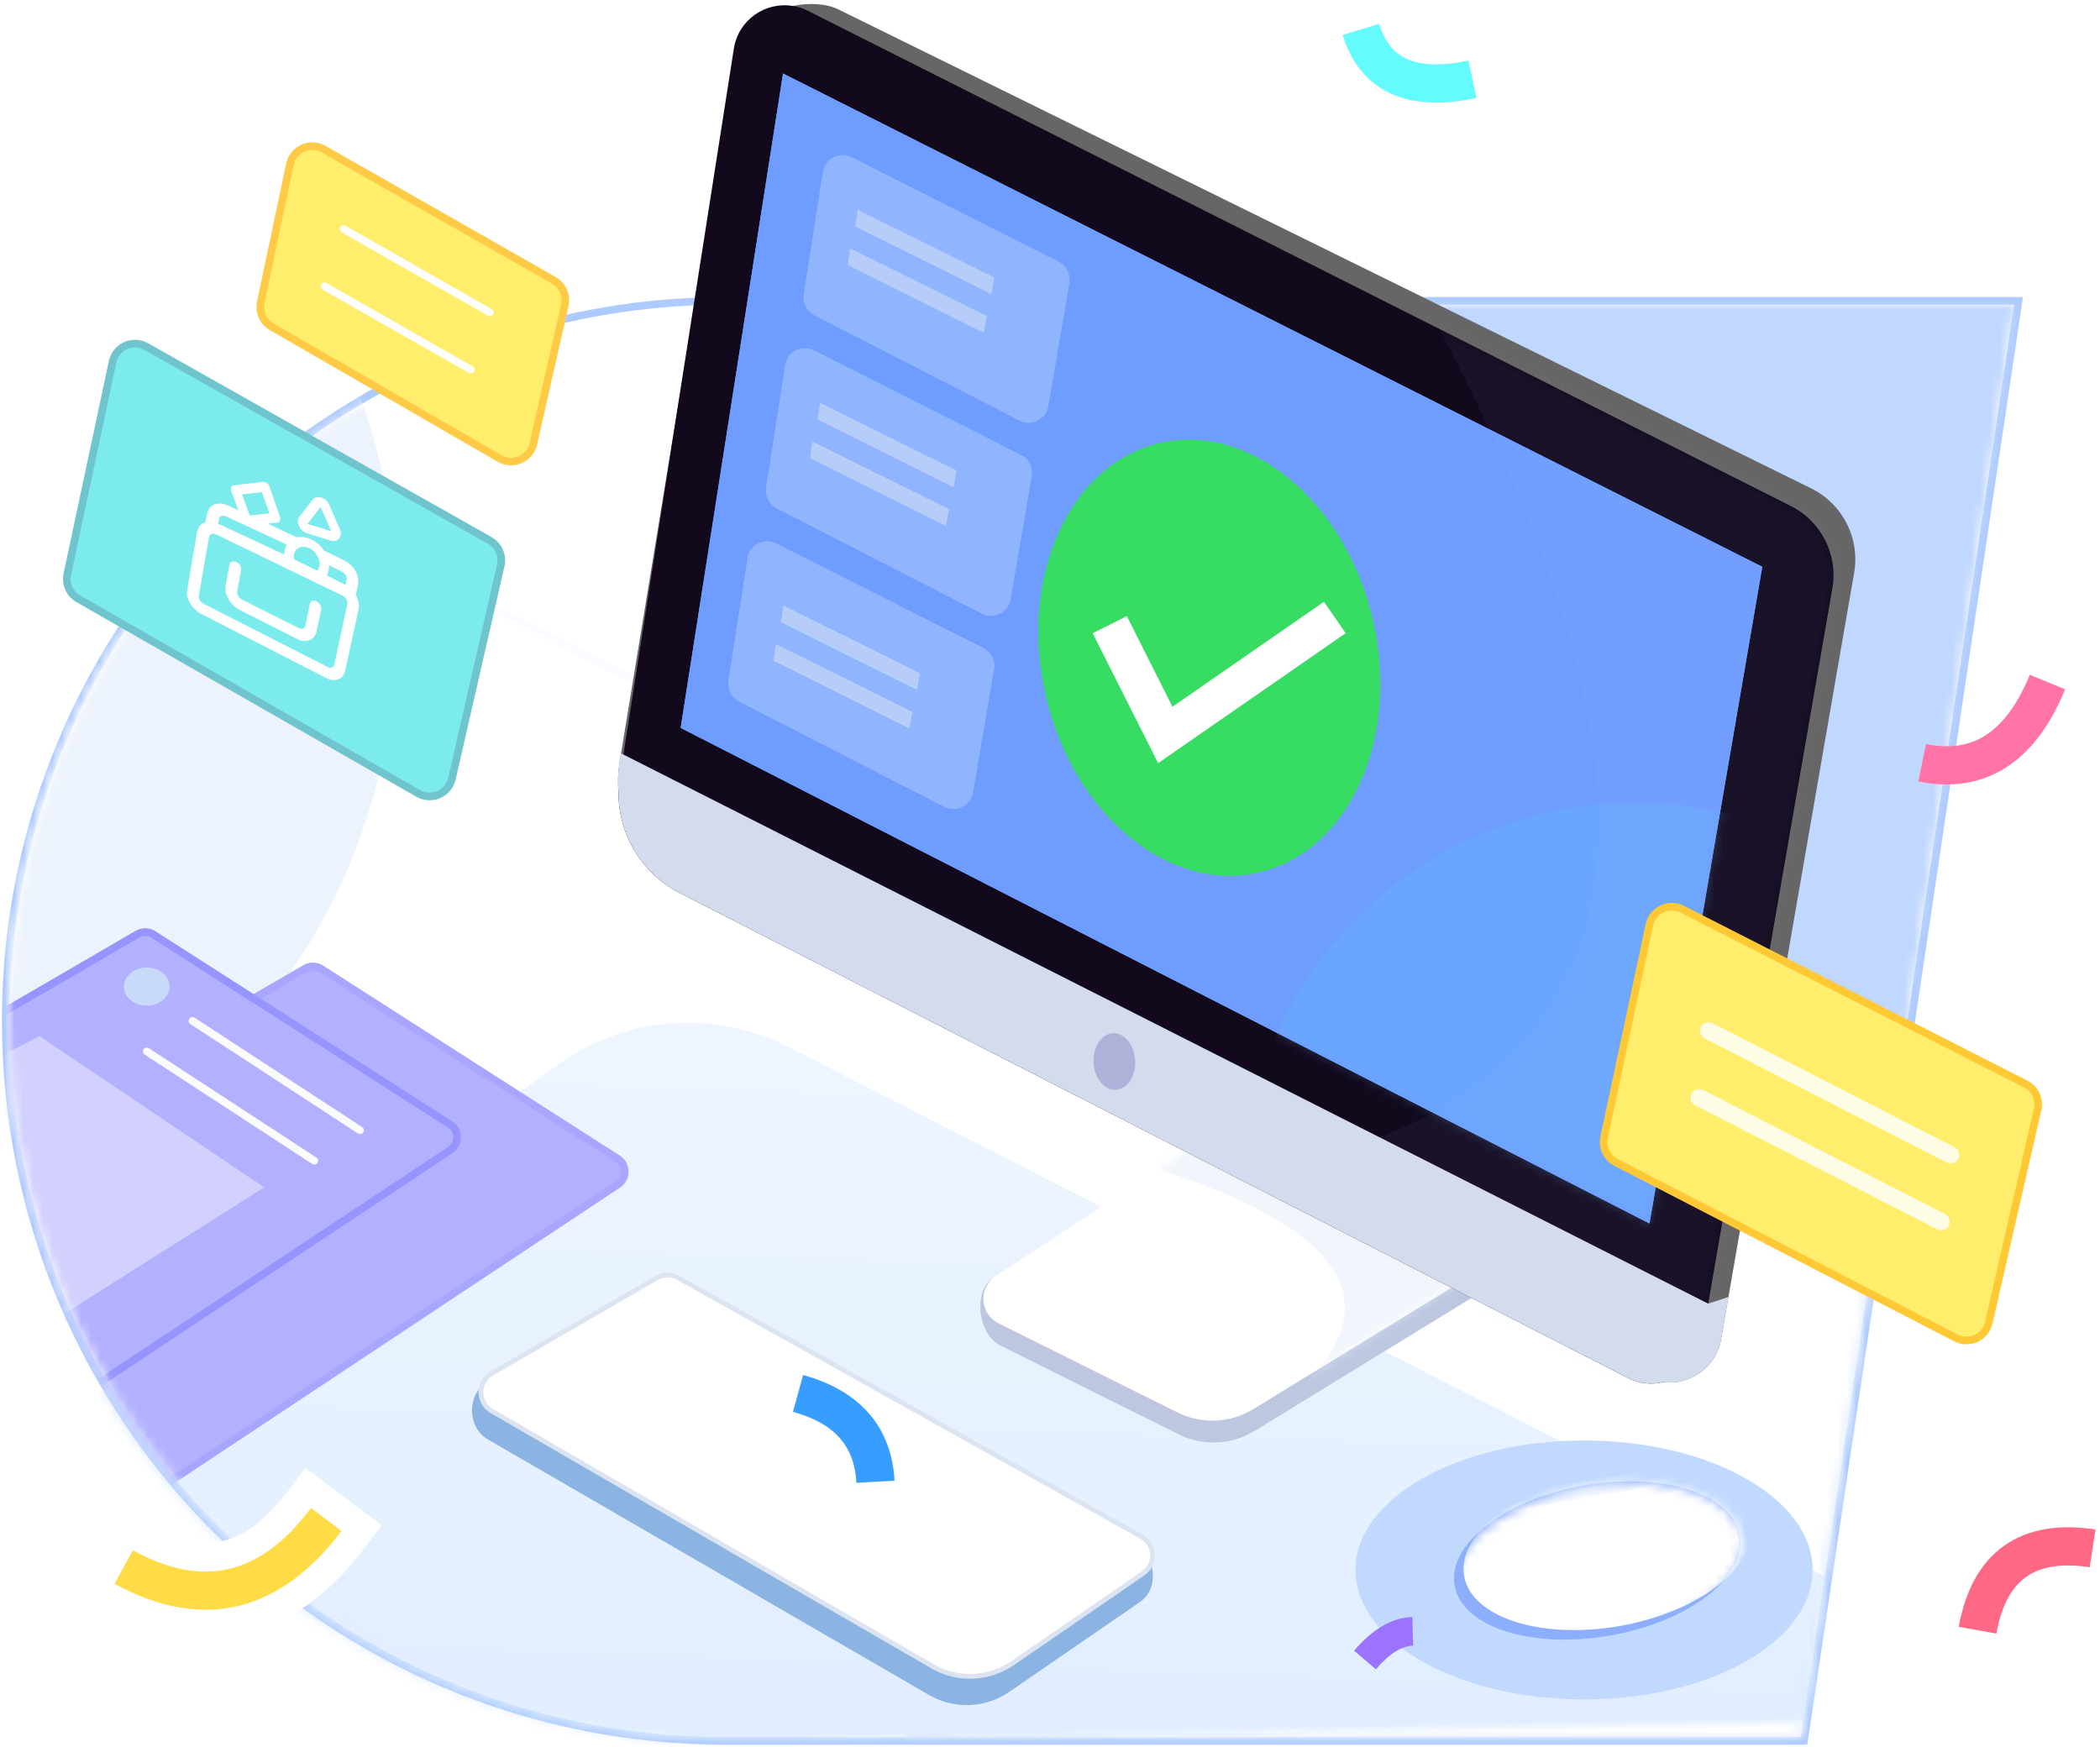 <?xml version="1.0" encoding="UTF-8"?>
<svg width="220px" height="183px" viewBox="0 0 220 183" version="1.1" xmlns="http://www.w3.org/2000/svg" xmlns:xlink="http://www.w3.org/1999/xlink">
    <!-- Generator: Sketch 52.2 (67145) - http://www.bohemiancoding.com/sketch -->
    <title>pic_success_210x190</title>
    <desc>Created with Sketch.</desc>
    <defs>
        <path d="M75.039,0 L210,0 L187.643,150.077 L75.039,150.077 C33.596,150.077 5.07526566e-15,116.481 0,75.039 C-5.07526566e-15,33.596 33.596,7.61289849e-15 75.039,0 Z" id="path-1"></path>
        <path d="M75.039,0 L210,0 L187.643,150.077 L75.039,150.077 C33.596,150.077 5.07526566e-15,116.481 0,75.039 C-5.07526566e-15,33.596 33.596,7.61289849e-15 75.039,0 Z" id="path-3"></path>
        <path d="M75.039,0 L210,0 L187.643,150.077 L75.039,150.077 C33.596,150.077 5.07526566e-15,116.481 0,75.039 C-5.07526566e-15,33.596 33.596,7.61289849e-15 75.039,0 Z" id="path-5"></path>
        <filter x="-83.9%" y="-67.1%" width="267.7%" height="234.2%" filterUnits="objectBoundingBox" id="filter-7">
            <feGaussianBlur stdDeviation="25" in="SourceGraphic"></feGaussianBlur>
        </filter>
        <path d="M75.039,0 L210,0 L187.643,150.077 L75.039,150.077 C33.596,150.077 5.07526566e-15,116.481 0,75.039 C-5.07526566e-15,33.596 33.596,7.61289849e-15 75.039,0 Z" id="path-8"></path>
        <linearGradient x1="52.428%" y1="-92.165%" x2="35.727%" y2="82.194%" id="linearGradient-10">
            <stop stop-color="#FDFEFF" offset="0%"></stop>
            <stop stop-color="#C4DDFF" offset="100%"></stop>
        </linearGradient>
        <path d="M75.039,0 L210,0 L187.643,150.077 L75.039,150.077 C33.596,150.077 5.07526566e-15,116.481 0,75.039 C-5.07526566e-15,33.596 33.596,7.61289849e-15 75.039,0 Z" id="path-11"></path>
        <path d="M75.039,0 L210,0 L187.643,150.077 L75.039,150.077 C33.596,150.077 5.07526566e-15,116.481 0,75.039 C-5.07526566e-15,33.596 33.596,7.61289849e-15 75.039,0 Z" id="path-13"></path>
        <path d="M75.039,0 L210,0 L187.643,150.077 L75.039,150.077 C33.596,150.077 5.07526566e-15,116.481 0,75.039 C-5.07526566e-15,33.596 33.596,7.61289849e-15 75.039,0 Z" id="path-15"></path>
        <path d="M75.039,0 L210,0 L187.643,150.077 L75.039,150.077 C33.596,150.077 5.07526566e-15,116.481 0,75.039 C-5.07526566e-15,33.596 33.596,7.61289849e-15 75.039,0 Z" id="path-17"></path>
        <ellipse id="path-19" cx="15.802" cy="8.243" rx="15.171" ry="7.983"></ellipse>
        <path d="M75.039,0 L210,0 L187.643,150.077 L75.039,150.077 C33.596,150.077 5.07526566e-15,116.481 0,75.039 C-5.07526566e-15,33.596 33.596,7.61289849e-15 75.039,0 Z" id="path-21"></path>
        <linearGradient x1="83.768%" y1="50%" x2="25.479%" y2="214.709%" id="linearGradient-23">
            <stop stop-color="#BDC7E0" offset="0%"></stop>
            <stop stop-color="#BDC7E0" offset="100%"></stop>
        </linearGradient>
        <path d="M24.998,0.291 L2.179,13.568 C0.265,14.684 0.281,17.454 2.21,18.546 L20.431,28.85 C22.895,30.245 25.904,30.269 28.392,28.92 L54.149,14.934 L24.998,0.291 Z" id="path-24"></path>
        <path d="M128.602,67.562 L111.691,141.706 L110.812,145.586 C110.301,147.789 108.545,149.306 106.548,149.673 C105.351,149.897 104.057,149.72 102.875,149.035 L6.307,93.075 C2.459,90.824 0.239,86.625 0.494,82.266 C0.526,81.707 0.606,81.133 0.734,80.558 L1.213,78.307 L8.399,44.156 L16.64,5.04 C17.278,2.039 20.217,0.299 23.012,0.905 C23.539,1.001 24.066,1.193 24.561,1.48 L124.706,58.701 C127.82,60.473 129.401,64.081 128.602,67.562" id="path-26"></path>
        <polygon id="path-28" points="14.46 0.738 114.203 57.72 98.803 125.813 0.161 68.645"></polygon>
        <path d="M111.691,141.706 L110.812,145.586 C110.301,147.789 108.545,149.306 106.548,149.673 C105.351,149.897 104.057,149.72 102.875,149.035 L6.307,93.075 C2.459,90.824 0.239,86.625 0.494,82.266 C0.526,81.707 0.606,81.133 0.734,80.558 L1.213,78.307 L8.399,44.156 L16.64,5.04 C17.278,2.039 20.217,0.299 23.012,0.905 C23.539,1.001 24.066,1.193 24.561,1.48 L124.706,58.701 C127.82,60.473 129.401,64.081 128.602,67.562 L111.691,141.706 Z" id="path-30"></path>
        <path d="M113.846,63.695 L112.84,68.085 C112.169,71.023 109.311,72.747 106.548,72.252 C105.35,72.476 104.057,72.3 102.875,71.614 L6.307,15.654 C2.458,13.403 0.239,9.204 0.494,4.845 C0.446,3.856 0.526,2.85 0.734,1.844 L0.973,0.742 L1.213,0.886 L111.69,64.286 L113.846,63.695 Z" id="path-32"></path>
        <path d="M87.567,161.885 L83.585,161.508 C84.167,155.364 87.322,151.433 92.827,150.149 L93.735,154.044 C89.974,154.922 87.993,157.39 87.567,161.885 Z" id="path-34"></path>
    </defs>
    <g id="蓝盾服务扩展商店" stroke="none" stroke-width="1" fill="none" fill-rule="evenodd">
        <g id="Artboard-Copy-2" transform="translate(-711, -419)">
            <g id="Group-2-Copy">
                <g id="编组-24" transform="translate(56, 0)">
                    <g id="pic_success_210x190" transform="translate(655, 413)">
                        <g id="Group-3" transform="translate(0, 36.923)">
                            <path d="M76.039,0.6 L211.464,0.6 L188.987,151.477 L76.039,151.477 C34.375,151.477 0.6,117.702 0.6,76.039 C0.6,34.375 34.375,0.6 76.039,0.6 Z" id="路径" stroke="#AECBFF" stroke-width="0.8"></path>
                            <g id="Oval-Clipped" transform="translate(1, 1)">
                                <mask id="mask-2" fill="white">
                                    <use xlink:href="#path-1"></use>
                                </mask>
                                <g id="path-1"></g>
                                <ellipse id="Oval" fill="#C0D7FF" fill-rule="nonzero" mask="url(#mask-2)" cx="186.046" cy="82.68" rx="101.947" ry="157.448"></ellipse>
                            </g>
                            <g id="Path-6-Clipped" transform="translate(1, 1)">
                                <mask id="mask-4" fill="white">
                                    <use xlink:href="#path-3"></use>
                                </mask>
                                <g id="path-1"></g>
                                <path d="M12.274,10.167 C21.285,17.618 95.682,55.455 235.463,123.679 L218.979,173.017 L19.74,144.279 C-20.242,88.526 -40.233,58.99 -40.233,55.67 C-40.233,52.349 -25.829,37.714 2.979,11.764 C0.165,3.249 3.263,2.717 12.274,10.167 Z" id="Path-6" stroke="#FAFCFF" stroke-width="0.8" fill="#FFFFFF" fill-rule="nonzero" mask="url(#mask-4)"></path>
                            </g>
                            <g id="Oval-Clipped" transform="translate(1, 1)">
                                <mask id="mask-6" fill="white">
                                    <use xlink:href="#path-5"></use>
                                </mask>
                                <g id="path-1"></g>
                                <ellipse id="Oval" fill="#EDF3FC" fill-rule="nonzero" filter="url(#filter-7)" mask="url(#mask-6)" cx="-3.992" cy="32.73" rx="44.715" ry="55.88"></ellipse>
                            </g>
                            <g id="Path-2-Clipped" transform="translate(1, 1)">
                                <mask id="mask-9" fill="white">
                                    <use xlink:href="#path-8"></use>
                                </mask>
                                <g id="path-1"></g>
                                <path d="M5.686,115.204 L58.305,78.813 C65.445,73.875 74.745,73.336 82.407,77.417 L195.557,137.703 C199.066,139.572 200.396,143.932 198.527,147.442 C198.035,148.365 197.349,149.17 196.514,149.801 L162.126,175.801 C98.204,169.633 52.17,158.238 48.828,154.874 C45.486,151.51 31.106,138.286 5.686,115.204 Z" id="Path-2" fill="url(#linearGradient-10)" fill-rule="nonzero" opacity="0.739" mask="url(#mask-9)" transform="translate(102.53, 125.248) rotate(-1) translate(-102.53, -125.248) "></path>
                            </g>
                            <g id="Path-12-Clipped" transform="translate(1, 1)">
                                <mask id="mask-12" fill="white">
                                    <use xlink:href="#path-11"></use>
                                </mask>
                                <g id="path-1"></g>
                                <polygon id="Path-12" mask="url(#mask-12)" points="42.346 102.18 150.104 164.58 76.08 167.639 3.194 122.936"></polygon>
                            </g>
                            <g id="Oval-Clipped" transform="translate(1, 1)">
                                <mask id="mask-14" fill="white">
                                    <use xlink:href="#path-13"></use>
                                </mask>
                                <g id="path-1"></g>
                                <ellipse id="Oval" fill="#C1D9FF" fill-rule="nonzero" mask="url(#mask-14)" cx="164.947" cy="132.567" rx="23.947" ry="13.567"></ellipse>
                            </g>
                            <g id="Group-15-Clipped" transform="translate(1, 1)">
                                <mask id="mask-16" fill="white">
                                    <use xlink:href="#path-15"></use>
                                </mask>
                                <g id="path-1"></g>
                                <g id="编组" mask="url(#mask-16)">
                                    <g transform="translate(-23.954, 65.459)">
                                        <path d="M18.365,25.352 L54.927,4.088 C55.446,3.786 56.09,3.8 56.595,4.124 L87.67,24.028 C88.414,24.505 88.631,25.495 88.154,26.239 C88.034,26.426 87.877,26.586 87.691,26.709 L28.676,65.863 L18.365,25.352 Z" id="Path-4" stroke="#A8A6FF" stroke-width="0.8" fill="#B3B1FF" fill-rule="nonzero"></path>
                                        <path d="M0.798,21.756 L37.361,0.491 C37.879,0.19 38.523,0.203 39.028,0.527 L70.103,20.432 C70.847,20.908 71.064,21.898 70.587,22.642 C70.468,22.829 70.31,22.99 70.125,23.112 L11.109,62.266 L0.798,21.756 Z" id="Path-4-Copy" stroke="#9694FF" stroke-width="0.8" fill="#B3B1FF" fill-rule="nonzero"></path>
                                        <polygon id="Path-10-Copy-2" stroke="none" fill="#FFFFFF" fill-rule="nonzero" opacity="0.4" points="27.091 11.176 50.632 27.026 28.753 40.856 20.76 14.445"></polygon>
                                        <ellipse id="Oval" stroke="none" fill="#C8DAFA" fill-rule="nonzero" cx="38.327" cy="5.987" rx="2.395" ry="1.996"></ellipse>
                                        <ellipse id="Oval-Copy-6" stroke="none" fill="#B3B1FF" fill-rule="nonzero" cx="56.293" cy="7.588" rx="1.996" ry="1.597"></ellipse>
                                        <path d="M43.118,9.579 L60.67,21.039" id="Path-10" stroke="#FBFBFE" stroke-width="0.8" fill="none" stroke-linecap="round"></path>
                                        <path d="M38.327,12.773 L55.879,24.232" id="Path-10-Copy" stroke="#FBFBFE" stroke-width="0.8" fill="none" stroke-linecap="round"></path>
                                    </g>
                                </g>
                            </g>
                            <g id="Group-8-Clipped" transform="translate(1, 1)">
                                <mask id="mask-18" fill="white">
                                    <use xlink:href="#path-17"></use>
                                </mask>
                                <g id="path-1"></g>
                                <g id="编组" mask="url(#mask-18)">
                                    <g transform="translate(148.525, 120.33)">
                                        <g id="Mask" transform="translate(17.549, 11.549) rotate(-10) translate(-17.549, -11.549) translate(2.049, 3.049)">
                                            <ellipse id="path-6" fill="#8DAFFB" fill-rule="nonzero" cx="15.802" cy="8.243" rx="15.171" ry="7.983"></ellipse>
                                        </g>
                                        <g id="Oval-Copy-Clipped" transform="translate(2, 3)">
                                            <mask id="mask-20" fill="white">
                                                <use xlink:href="#path-19"></use>
                                            </mask>
                                            <g id="path-6"></g>
                                            <ellipse id="Oval-Copy" fill="#FFFFFF" fill-rule="nonzero" mask="url(#mask-20)" transform="translate(16.802, 7.243) rotate(-10) translate(-16.802, -7.243) " cx="16.802" cy="7.243" rx="15.171" ry="7.983"></ellipse>
                                        </g>
                                    </g>
                                </g>
                            </g>
                            <g id="Group-4-Clipped" transform="translate(1, 1)">
                                <mask id="mask-22" fill="white">
                                    <use xlink:href="#path-21"></use>
                                </mask>
                                <g id="path-1"></g>
                                <g id="编组" mask="url(#mask-22)" fill-rule="nonzero">
                                    <g transform="translate(84.275, 124.638) rotate(-2) translate(-84.275, -124.638) translate(48.775, 101.138)">
                                        <path d="M1.611,16.599 L46.807,44.936 C49.384,46.552 52.661,46.541 55.226,44.904 L69.217,35.986 C71.331,34.595 70.841,31.765 69.787,30.479 L21.61,3.328 C20.925,2.913 20.072,2.891 19.365,3.267 L1.118,10.945 C-0.414,12.293 -0.484,15.337 1.611,16.599" id="Fill-45" stroke="none" fill="#8BB4E2"></path>
                                        <path d="M2.065,13.598 L47.26,41.936 C49.838,43.553 53.115,43.54 55.679,41.904 L69.67,32.985 C71.092,32.08 71.066,30 69.627,29.13 L22.063,0.328 C21.378,-0.086 20.525,-0.11 19.818,0.267 L2.202,9.672 C0.662,10.494 0.586,12.672 2.065,13.598" id="Fill-48" stroke="#DDE4F1" stroke-width="0.5" fill="#FFFFFF"></path>
                                    </g>
                                </g>
                                <path d="M142,142 C143.667,140.046 145.333,139.046 147,139" id="Path-2" stroke="#9C73FF" stroke-width="3" fill-rule="nonzero" mask="url(#mask-22)"></path>
                            </g>
                        </g>
                        <g id="Group-11" transform="translate(7, 21)">
                            <path d="M26.907,0.629 L51.014,14.368 C51.932,14.892 52.399,15.954 52.166,16.984 L48.878,31.489 C48.585,32.782 47.299,33.592 46.007,33.299 C45.771,33.245 45.545,33.157 45.336,33.036 L21.468,19.236 C20.57,18.716 20.107,17.678 20.321,16.662 L23.37,2.218 C23.644,0.921 24.917,0.092 26.214,0.365 C26.457,0.417 26.691,0.506 26.907,0.629 Z" id="Fill-10-Copy-8" stroke="#FFCA46" stroke-width="0.8" fill="#FFEE6B" fill-rule="nonzero"></path>
                            <path d="M8.323,21.31 L44.3,41.619 C45.225,42.141 45.697,43.209 45.46,44.245 L40.347,66.584 C40.051,67.876 38.764,68.684 37.472,68.388 C37.241,68.335 37.02,68.249 36.815,68.131 L1.207,47.74 C0.302,47.222 -0.165,46.178 0.053,45.157 L4.796,22.9 C5.072,21.604 6.347,20.777 7.643,21.053 C7.882,21.104 8.111,21.191 8.323,21.31 Z" id="Fill-10-Copy-10" stroke="#6FC4CD" stroke-width="0.8" fill="#7BEBEE" fill-rule="nonzero"></path>
                            <path d="M18.376,38.274 L17.727,36.191 C17.639,35.908 17.782,35.666 18.047,35.649 L21.113,35.457 C21.379,35.441 21.663,35.659 21.746,35.944 L22.698,39.244 C22.78,39.53 22.635,39.773 22.374,39.787 L21.367,39.841 L24.355,41.446 C24.822,41.366 25.35,41.466 25.857,41.743 C26.365,42.022 26.799,42.453 27.093,42.952 L29.232,44.153 C30.181,44.693 30.743,45.881 30.472,46.796 L30.187,47.774 C30.446,48.291 30.534,48.873 30.389,49.377 L28.672,55.645 C28.433,56.568 27.501,56.855 26.584,56.289 L14.008,48.973 C13.031,48.437 12.385,47.278 12.573,46.381 L13.945,40.289 C14.063,39.799 14.405,39.479 14.854,39.368 L15.09,38.415 C15.315,37.523 16.333,37.226 17.336,37.738 L18.376,38.274 Z M19.523,38.871 L19.562,38.891 L21.6,38.779 L20.937,36.52 L18.843,36.647 L19.523,38.871 Z M23.012,42.661 C23.065,42.468 23.144,42.293 23.246,42.141 L17.046,38.854 C16.707,38.679 16.377,38.775 16.31,39.041 L16.176,39.572 L22.939,43.173 C22.944,42.996 22.968,42.824 23.012,42.661 Z M23.926,43.715 L26.296,45.037 C26.403,44.926 26.484,44.781 26.532,44.61 C26.621,44.298 26.584,43.941 26.429,43.585 C26.269,43.196 25.969,42.854 25.598,42.649 C25.226,42.444 24.838,42.406 24.519,42.54 C24.243,42.645 24.042,42.867 23.956,43.178 C23.91,43.348 23.9,43.531 23.926,43.715 Z M29.168,46.675 L29.326,46.133 C29.405,45.861 29.219,45.475 28.898,45.291 L27.546,44.524 C27.545,44.735 27.517,44.94 27.462,45.135 C27.415,45.299 27.35,45.451 27.268,45.587 L29.168,46.675 Z M26.863,55.179 C27.17,55.367 27.483,55.27 27.562,54.963 L29.254,48.708 C29.343,48.395 29.159,47.992 28.844,47.809 L15.9,40.68 C15.566,40.506 15.233,40.613 15.159,40.918 L13.762,47.022 C13.698,47.322 13.911,47.71 14.238,47.888 L26.863,55.179 Z M25.337,48.482 C25.419,48.173 25.744,48.07 26.061,48.253 C26.378,48.436 26.567,48.836 26.483,49.146 L25.891,51.383 C25.652,52.306 24.703,52.602 23.764,52.047 L18.003,48.745 C17.034,48.205 16.411,47.034 16.62,46.126 L17.142,43.924 C17.216,43.619 17.543,43.515 17.873,43.692 C18.201,43.869 18.406,44.26 18.331,44.566 L17.8,46.772 C17.729,47.075 17.935,47.467 18.258,47.647 L24.041,50.938 C24.356,51.122 24.675,51.022 24.753,50.715 L25.337,48.482 Z M27.268,37.475 C27.549,37.625 27.782,37.889 27.901,38.2 L28.879,40.793 C29.018,41.164 28.975,41.542 28.767,41.784 C28.559,42.025 28.218,42.095 27.871,41.966 L25.429,41.073 C25.374,41.054 25.319,41.028 25.266,40.999 C24.987,40.847 24.751,40.583 24.63,40.276 C24.483,39.91 24.52,39.536 24.726,39.295 L26.19,37.595 C26.399,37.351 26.748,37.278 27.101,37.402 C27.159,37.422 27.214,37.446 27.268,37.475 Z M26.99,38.391 L25.528,40.091 L27.98,40.98 L26.99,38.391 Z" id="Combined-Shape" fill="#FFFFFF" fill-rule="nonzero" transform="translate(21.54, 46.018) rotate(-3) translate(-21.54, -46.018) "></path>
                            <path d="M29,9 L44.317,17.727" id="Line-3" stroke="#FFFFFF" stroke-width="0.8" stroke-linecap="round" stroke-linejoin="round"></path>
                            <path d="M27,15 L42.317,23.727" id="Line-3-Copy" stroke="#FFFFFF" stroke-width="0.8" stroke-linecap="round" stroke-linejoin="round"></path>
                        </g>
                        <g id="Group-50" transform="translate(129.939, 80.349) rotate(-3) translate(-129.939, -80.349) translate(63.939, 3.349)">
                            <path d="M60.131,123.927 L36.88,135.213 C34.965,136.327 35.021,140.764 37.343,142.18 L55.564,152.486 C58.028,153.88 61.037,153.906 63.525,152.555 L89.282,138.571 L60.131,123.927 Z" id="Fill-1" fill="url(#linearGradient-23)" fill-rule="nonzero"></path>
                            <g id="Group-12" transform="translate(35.133, 121.339)">
                                <g id="Mask" fill="#FFFFFF" fill-rule="nonzero">
                                    <path d="M24.998,0.291 L2.179,13.568 C0.265,14.684 0.281,17.454 2.21,18.546 L20.431,28.85 C22.895,30.245 25.904,30.269 28.392,28.92 L54.149,14.934 L24.998,0.291 Z" id="path-9"></path>
                                </g>
                                <g id="Path-5-Clipped">
                                    <mask id="mask-25" fill="white">
                                        <use xlink:href="#path-24"></use>
                                    </mask>
                                    <g id="path-9"></g>
                                    <path d="M19.864,3.34 C38.941,10.666 43.39,18.61 33.211,27.17 C23.031,35.73 36.818,33.52 74.572,20.539 L34.932,-5.656 L20.198,-3.038 L19.864,3.34 Z" id="Path-5" fill="#E3ECF9" fill-rule="nonzero" opacity="0.705" mask="url(#mask-25)"></path>
                                </g>
                            </g>
                            <path d="M130.966,66.058 L113.847,141.128 L112.84,145.519 C112.17,148.456 109.311,150.181 106.548,149.686 C105.942,149.59 105.335,149.366 104.76,149.031 L6.419,92.034 C2.858,89.974 0.686,86.27 0.494,82.279 C0.447,81.289 0.526,80.283 0.734,79.277 L0.974,78.176 L8.399,44.169 L16.943,5.053 C17.406,2.834 20.185,1.317 23.012,0.918 C24.784,0.662 26.557,0.838 27.802,1.54 L127.005,57.021 C130.167,58.841 131.78,62.497 130.966,66.058" id="Fill-5" fill="#666666" fill-rule="nonzero"></path>
                            <g id="Group-9" transform="translate(0, 0.013)">
                                <g id="Group-7" transform="translate(0, 0)">
                                    <g id="Mask" transform="translate(0, 0)" fill="#12091D" fill-rule="nonzero">
                                        <path d="M128.602,67.562 L111.691,141.706 L110.812,145.586 C110.301,147.789 108.545,149.306 106.548,149.673 C105.351,149.897 104.057,149.72 102.875,149.035 L6.307,93.075 C2.459,90.824 0.239,86.625 0.494,82.266 C0.526,81.707 0.606,81.133 0.734,80.558 L1.213,78.307 L8.399,44.156 L16.64,5.04 C17.278,2.039 20.217,0.299 23.012,0.905 C23.539,1.001 24.066,1.193 24.561,1.48 L124.706,58.701 C127.82,60.473 129.401,64.081 128.602,67.562" id="path-11"></path>
                                    </g>
                                    <g id="Group-13-Clipped" transform="translate(0, 0)">
                                        <mask id="mask-27" fill="white">
                                            <use xlink:href="#path-26"></use>
                                        </mask>
                                        <g id="path-11"></g>
                                        <g id="Group-13" mask="url(#mask-27)">
                                            <g transform="translate(7, 7)" id="编组">
                                                <g transform="translate(0.186, 0.185)">
                                                    <g id="Mask" fill="#5EA3FA">
                                                        <polygon id="path-13" points="14.46 0.738 114.203 57.72 98.803 125.813 0.161 68.645"></polygon>
                                                    </g>
                                                    <g id="Oval-Clipped">
                                                        <mask id="mask-29" fill="white">
                                                            <use xlink:href="#path-28"></use>
                                                        </mask>
                                                        <use id="path-13" fill="#6E9CFF" xlink:href="#path-28"></use>
                                                        <ellipse id="Oval" fill="#5EC3FA" fill-rule="nonzero" opacity="0.5" mask="url(#mask-29)" cx="97.373" cy="122.752" rx="41.122" ry="41.112"></ellipse>
                                                    </g>
                                                </g>
                                            </g>
                                        </g>
                                    </g>
                                    <g id="Path-3-Clipped" transform="translate(0, 0)">
                                        <mask id="mask-31" fill="white">
                                            <use xlink:href="#path-30"></use>
                                        </mask>
                                        <g id="path-11"></g>
                                        <g id="Group-2-Copy-2" mask="url(#mask-31)" fill="#DFE9F8" fill-rule="nonzero">
                                            <g transform="translate(12.556, 16.771)">
                                                <path d="M15.806,0.277 L36.896,12.354 C37.699,12.814 38.108,13.747 37.904,14.653 L35.027,27.402 C34.771,28.538 33.647,29.25 32.516,28.993 C32.31,28.946 32.112,28.868 31.929,28.762 L11.049,16.632 C10.263,16.175 9.858,15.263 10.045,14.37 L12.712,1.674 C12.952,0.534 14.066,-0.195 15.2,0.046 C15.413,0.091 15.618,0.169 15.806,0.277 Z" id="Fill-10" opacity="0.3"></path>
                                                <path d="M10.806,20.277 L31.896,32.354 C32.699,32.814 33.108,33.747 32.904,34.653 L30.027,47.402 C29.771,48.538 28.647,49.25 27.516,48.993 C27.31,48.946 27.112,48.868 26.929,48.762 L6.049,36.632 C5.263,36.175 4.858,35.263 5.045,34.37 L7.712,21.674 C7.952,20.534 9.066,19.805 10.2,20.046 C10.413,20.091 10.618,20.169 10.806,20.277 Z" id="Fill-10-Copy" opacity="0.3"></path>
                                                <path d="M5.806,40.277 L26.896,52.354 C27.699,52.814 28.108,53.747 27.904,54.653 L25.027,67.402 C24.771,68.538 23.647,69.25 22.516,68.993 C22.31,68.946 22.112,68.868 21.929,68.762 L1.049,56.632 C0.263,56.175 -0.142,55.263 0.045,54.37 L2.712,41.674 C2.952,40.534 4.066,39.805 5.2,40.046 C5.413,40.091 5.618,40.169 5.806,40.277 Z" id="Fill-10-Copy-2" opacity="0.3"></path>
                                                <polygon id="Fill-10-Copy-4" opacity="0.5" points="11.156 25.815 25.068 33.647 24.666 35.384 10.814 27.542"></polygon>
                                                <polygon id="Fill-10-Copy-4-Copy-2" opacity="0.5" points="6.208 46.817 20.12 54.648 19.718 56.386 5.866 48.544"></polygon>
                                                <polygon id="Fill-10-Copy-4-Copy" opacity="0.5" points="16.156 5.815 30.068 13.647 29.666 15.384 15.814 7.542"></polygon>
                                                <polygon id="Fill-10-Copy-5" opacity="0.5" points="10.156 29.815 24.068 37.647 23.666 39.384 9.814 31.542"></polygon>
                                                <polygon id="Fill-10-Copy-5-Copy-2" opacity="0.5" points="5.208 50.817 19.12 58.648 18.718 60.386 4.866 52.544"></polygon>
                                                <polygon id="Fill-10-Copy-5-Copy" opacity="0.5" points="15.156 9.815 29.068 17.647 28.666 19.384 14.814 11.542"></polygon>
                                            </g>
                                        </g>
                                        <path d="M67.051,94.131 C57.484,95.819 47.933,87.006 45.718,74.448 C43.504,61.891 49.465,50.343 59.033,48.656 C68.6,46.969 78.151,55.782 80.366,68.339 C82.58,80.897 76.619,92.444 67.051,94.131 Z" id="Oval" fill="#37DD62" fill-rule="nonzero" mask="url(#mask-31)"></path>
                                        <path d="M66.661,90.85 C58.822,92.232 50.919,84.574 49.01,73.745 C47.1,62.915 51.907,53.016 59.746,51.634 C67.586,50.252 75.488,57.91 77.398,68.739 C79.307,79.569 74.5,89.468 66.661,90.85 Z" id="Oval" fill-rule="nonzero" mask="url(#mask-31)"></path>
                                        <polyline id="Path-7" stroke="#FFFFFF" stroke-width="4" fill-rule="nonzero" mask="url(#mask-31)" points="52.805 67.384 58.012 79.227 76.39 67.863"></polyline>
                                        <path d="M71.929,6.352 C119.706,87.297 112.237,127.127 49.524,125.843 C-13.19,124.559 16.53,143.159 138.683,181.642 L135.673,47.996 L71.929,6.352 Z" id="Path-14" fill="#BABAFF" fill-rule="nonzero" opacity="0.22" mask="url(#mask-31)"></path>
                                    </g>
                                </g>
                            </g>
                            <g id="Group-14" transform="translate(-0, 77.433)">
                                <g id="Mask" fill="#D3DBED" fill-rule="nonzero">
                                    <path d="M113.846,63.695 L112.84,68.085 C112.169,71.023 109.311,72.747 106.548,72.252 C105.35,72.476 104.057,72.3 102.875,71.614 L6.307,15.654 C2.458,13.403 0.239,9.204 0.494,4.845 C0.446,3.856 0.526,2.85 0.734,1.844 L0.973,0.742 L1.213,0.886 L111.69,64.286 L113.846,63.695 Z" id="path-18"></path>
                                </g>
                                <g id="Oval-Clipped">
                                    <mask id="mask-33" fill="white">
                                        <use xlink:href="#path-32"></use>
                                    </mask>
                                    <g id="path-18"></g>
                                </g>
                            </g>
                            <path d="M53.075,113.133 C53.075,114.772 52.098,116.102 50.892,116.102 C49.685,116.102 48.707,114.772 48.707,113.133 C48.707,111.493 49.685,110.163 50.892,110.163 C52.098,110.163 53.075,111.493 53.075,113.133" id="Fill-34" fill="#9B9BCB" fill-rule="nonzero" opacity="0.638"></path>
                        </g>
                        <g id="Mask" transform="translate(168, 101)">
                            <path d="M8.323,0.31 L44.3,18.619 C45.225,19.141 45.697,20.209 45.46,21.245 L40.347,43.584 C40.051,44.876 38.764,45.684 37.472,45.388 C37.241,45.335 37.02,45.249 36.815,45.131 L1.207,26.74 C0.302,26.222 -0.165,25.178 0.053,24.157 L4.796,1.9 C5.072,0.604 6.347,-0.223 7.643,0.053 C7.882,0.104 8.111,0.191 8.323,0.31 Z" id="Fill-10-Copy-10-Copy" stroke="#FFC935" stroke-width="0.8" fill="#FFEE6B" fill-rule="nonzero"></path>
                            <path d="M11,13 L36.351,26" id="Line-3-Copy" stroke="#FFFFFF" stroke-width="1.8" opacity="0.821" stroke-linecap="round" stroke-linejoin="round"></path>
                            <path d="M10,20 L35.351,33" id="Line-3-Copy-Copy" stroke="#FFFFFF" stroke-width="1.8" opacity="0.821" stroke-linecap="round" stroke-linejoin="round"></path>
                            <path d="M38.99,67.401 C45.749,66.235 49.809,69.033 51.169,75.795" id="Path-9" stroke="#FF6885" stroke-width="4" fill-rule="nonzero" transform="translate(45.079, 71.469) rotate(-70) translate(-45.079, -71.469) "></path>
                        </g>
                        <path d="M9.964,172.541 L13.321,166.398 L14.637,167.117 C21.35,170.785 26.523,169.559 31.381,163.099 L32.282,161.9 L37.877,166.106 L36.976,167.305 C30.05,176.517 21.076,178.613 11.281,173.26 L9.964,172.541 Z" id="Path-8" stroke="#FFFFFF" stroke-width="3" fill="#FFDC46" fill-rule="nonzero"></path>
                        <path d="M145.392,17.366 C144.602,10.948 146.676,7.22 151.615,6.182" id="Path-10" stroke="#64FBFF" stroke-width="4" fill-rule="nonzero" transform="translate(148.422, 11.774) rotate(-95) translate(-148.422, -11.774) "></path>
                        <mask id="mask-35" fill="white">
                            <use xlink:href="#path-34"></use>
                        </mask>
                        <use id="Mask" fill="#379DFF" fill-rule="nonzero" transform="translate(88.66, 156.017) rotate(100) translate(-88.66, -156.017) " xlink:href="#path-34"></use>
                        <path d="M201.932,86.685 C207.973,87.164 211.973,83.833 213.932,76.694" id="Path-2-Copy" stroke="#FF73A7" stroke-width="4" fill-rule="nonzero" transform="translate(207.932, 81.712) rotate(7) translate(-207.932, -81.712) "></path>
                    </g>
                </g>
            </g>
        </g>
    </g>
</svg>